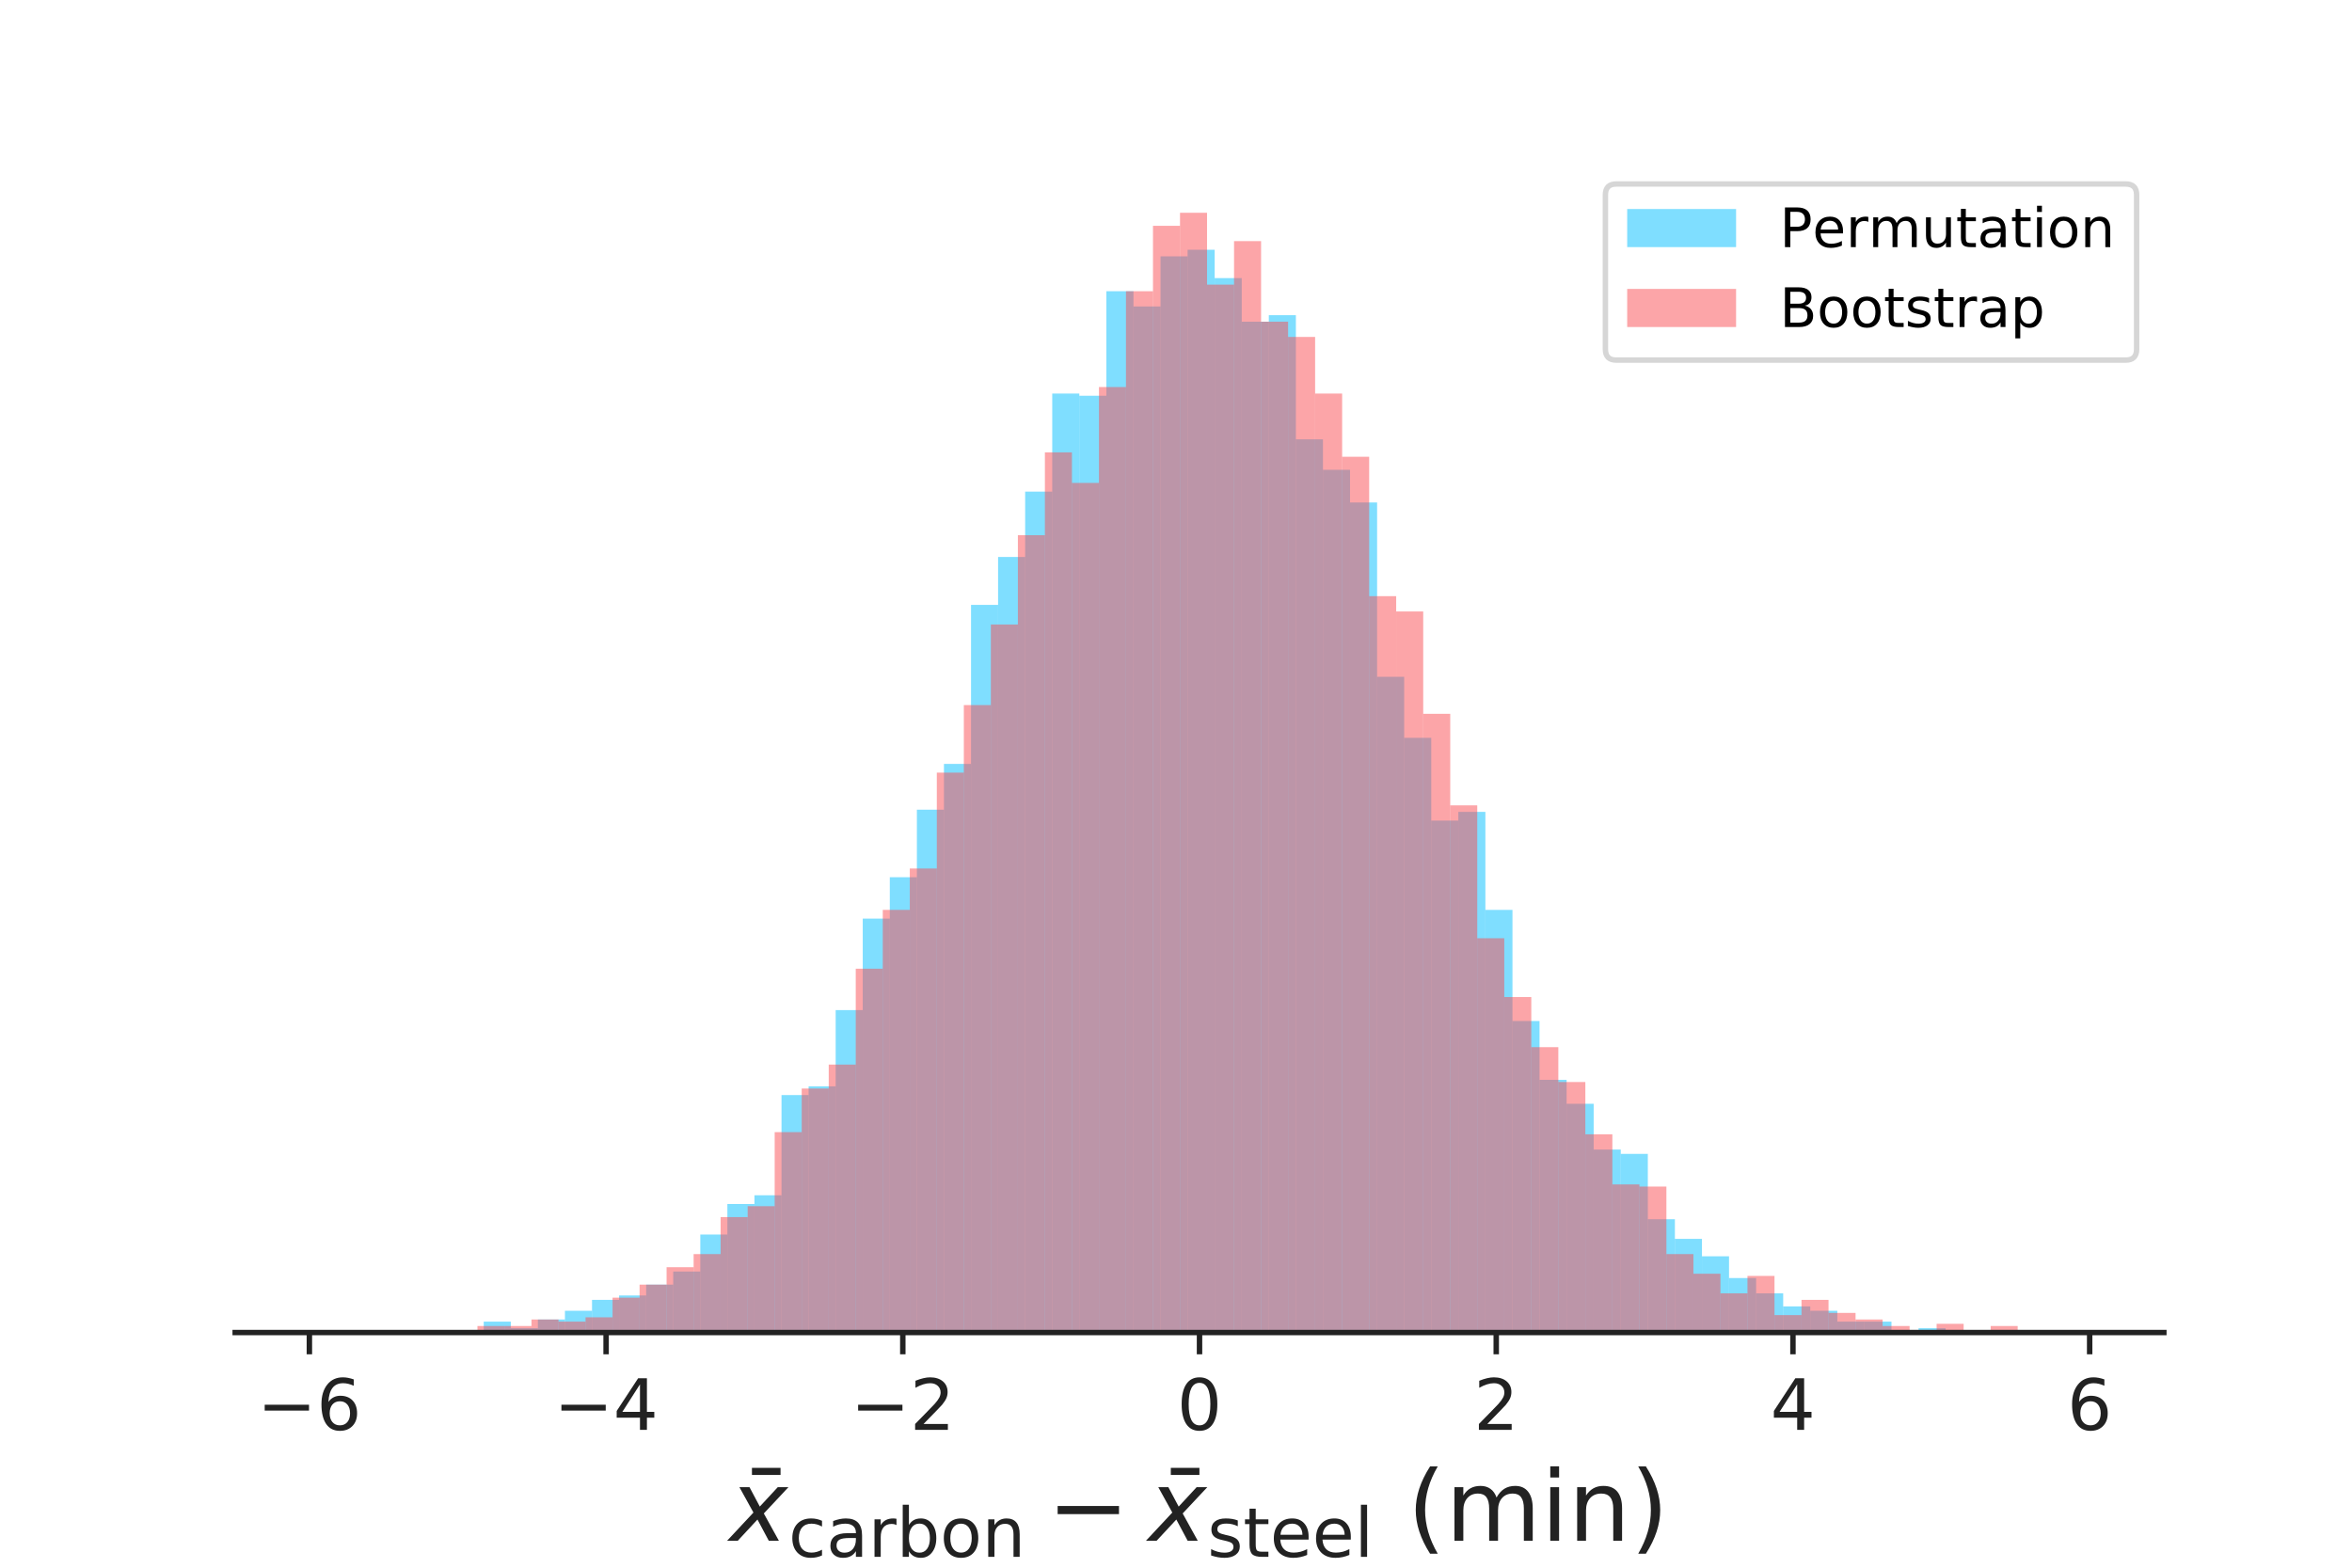 <?xml version="1.0" encoding="utf-8" standalone="no"?>
<!DOCTYPE svg PUBLIC "-//W3C//DTD SVG 1.1//EN"
  "http://www.w3.org/Graphics/SVG/1.1/DTD/svg11.dtd">
<!-- Created with matplotlib (http://matplotlib.org/) -->
<svg height="288pt" version="1.1" viewBox="0 0 432 288" width="432pt" xmlns="http://www.w3.org/2000/svg" xmlns:xlink="http://www.w3.org/1999/xlink">
 <defs>
  <style type="text/css">
*{stroke-linecap:butt;stroke-linejoin:round;}
  </style>
 </defs>
 <g id="figure_1">
  <g id="patch_1">
   <path d="M 0 288 
L 432 288 
L 432 0 
L 0 0 
z
" style="fill:none;"/>
  </g>
  <g id="axes_1">
   <g id="patch_2">
    <path d="M 43.2 244.8 
L 397.44 244.8 
L 397.44 28.8 
L 43.2 28.8 
z
" style="fill:none;"/>
   </g>
   <g id="patch_3">
    <path clip-path="url(#p400b061024)" d="M 88.848 244.8 
L 93.821 244.8 
L 93.821 242.799 
L 88.848 242.799 
z
" style="fill:#00bfff;opacity:0.5;"/>
   </g>
   <g id="patch_4">
    <path clip-path="url(#p400b061024)" d="M 93.821 244.8 
L 98.793 244.8 
L 98.793 244 
L 93.821 244 
z
" style="fill:#00bfff;opacity:0.5;"/>
   </g>
   <g id="patch_5">
    <path clip-path="url(#p400b061024)" d="M 98.793 244.8 
L 103.765 244.8 
L 103.765 242.399 
L 98.793 242.399 
z
" style="fill:#00bfff;opacity:0.5;"/>
   </g>
   <g id="patch_6">
    <path clip-path="url(#p400b061024)" d="M 103.765 244.8 
L 108.738 244.8 
L 108.738 240.798 
L 103.765 240.798 
z
" style="fill:#00bfff;opacity:0.5;"/>
   </g>
   <g id="patch_7">
    <path clip-path="url(#p400b061024)" d="M 108.738 244.8 
L 113.71 244.8 
L 113.71 238.797 
L 108.738 238.797 
z
" style="fill:#00bfff;opacity:0.5;"/>
   </g>
   <g id="patch_8">
    <path clip-path="url(#p400b061024)" d="M 113.71 244.8 
L 118.683 244.8 
L 118.683 237.996 
L 113.71 237.996 
z
" style="fill:#00bfff;opacity:0.5;"/>
   </g>
   <g id="patch_9">
    <path clip-path="url(#p400b061024)" d="M 118.683 244.8 
L 123.655 244.8 
L 123.655 235.995 
L 118.683 235.995 
z
" style="fill:#00bfff;opacity:0.5;"/>
   </g>
   <g id="patch_10">
    <path clip-path="url(#p400b061024)" d="M 123.655 244.8 
L 128.628 244.8 
L 128.628 233.594 
L 123.655 233.594 
z
" style="fill:#00bfff;opacity:0.5;"/>
   </g>
   <g id="patch_11">
    <path clip-path="url(#p400b061024)" d="M 128.628 244.8 
L 133.6 244.8 
L 133.6 226.79 
L 128.628 226.79 
z
" style="fill:#00bfff;opacity:0.5;"/>
   </g>
   <g id="patch_12">
    <path clip-path="url(#p400b061024)" d="M 133.6 244.8 
L 138.572 244.8 
L 138.572 221.187 
L 133.6 221.187 
z
" style="fill:#00bfff;opacity:0.5;"/>
   </g>
   <g id="patch_13">
    <path clip-path="url(#p400b061024)" d="M 138.572 244.8 
L 143.545 244.8 
L 143.545 219.586 
L 138.572 219.586 
z
" style="fill:#00bfff;opacity:0.5;"/>
   </g>
   <g id="patch_14">
    <path clip-path="url(#p400b061024)" d="M 143.545 244.8 
L 148.517 244.8 
L 148.517 201.176 
L 143.545 201.176 
z
" style="fill:#00bfff;opacity:0.5;"/>
   </g>
   <g id="patch_15">
    <path clip-path="url(#p400b061024)" d="M 148.517 244.8 
L 153.49 244.8 
L 153.49 199.575 
L 148.517 199.575 
z
" style="fill:#00bfff;opacity:0.5;"/>
   </g>
   <g id="patch_16">
    <path clip-path="url(#p400b061024)" d="M 153.49 244.8 
L 158.462 244.8 
L 158.462 185.567 
L 153.49 185.567 
z
" style="fill:#00bfff;opacity:0.5;"/>
   </g>
   <g id="patch_17">
    <path clip-path="url(#p400b061024)" d="M 158.462 244.8 
L 163.434 244.8 
L 163.434 168.758 
L 158.462 168.758 
z
" style="fill:#00bfff;opacity:0.5;"/>
   </g>
   <g id="patch_18">
    <path clip-path="url(#p400b061024)" d="M 163.434 244.8 
L 168.407 244.8 
L 168.407 161.154 
L 163.434 161.154 
z
" style="fill:#00bfff;opacity:0.5;"/>
   </g>
   <g id="patch_19">
    <path clip-path="url(#p400b061024)" d="M 168.407 244.8 
L 173.379 244.8 
L 173.379 148.747 
L 168.407 148.747 
z
" style="fill:#00bfff;opacity:0.5;"/>
   </g>
   <g id="patch_20">
    <path clip-path="url(#p400b061024)" d="M 173.379 244.8 
L 178.352 244.8 
L 178.352 140.342 
L 173.379 140.342 
z
" style="fill:#00bfff;opacity:0.5;"/>
   </g>
   <g id="patch_21">
    <path clip-path="url(#p400b061024)" d="M 178.352 244.8 
L 183.324 244.8 
L 183.324 111.126 
L 178.352 111.126 
z
" style="fill:#00bfff;opacity:0.5;"/>
   </g>
   <g id="patch_22">
    <path clip-path="url(#p400b061024)" d="M 183.324 244.8 
L 188.296 244.8 
L 188.296 102.321 
L 183.324 102.321 
z
" style="fill:#00bfff;opacity:0.5;"/>
   </g>
   <g id="patch_23">
    <path clip-path="url(#p400b061024)" d="M 188.296 244.8 
L 193.269 244.8 
L 193.269 90.314 
L 188.296 90.314 
z
" style="fill:#00bfff;opacity:0.5;"/>
   </g>
   <g id="patch_24">
    <path clip-path="url(#p400b061024)" d="M 193.269 244.8 
L 198.241 244.8 
L 198.241 72.304 
L 193.269 72.304 
z
" style="fill:#00bfff;opacity:0.5;"/>
   </g>
   <g id="patch_25">
    <path clip-path="url(#p400b061024)" d="M 198.241 244.8 
L 203.214 244.8 
L 203.214 72.704 
L 198.241 72.704 
z
" style="fill:#00bfff;opacity:0.5;"/>
   </g>
   <g id="patch_26">
    <path clip-path="url(#p400b061024)" d="M 203.214 244.8 
L 208.186 244.8 
L 208.186 53.494 
L 203.214 53.494 
z
" style="fill:#00bfff;opacity:0.5;"/>
   </g>
   <g id="patch_27">
    <path clip-path="url(#p400b061024)" d="M 208.186 244.8 
L 213.158 244.8 
L 213.158 56.295 
L 208.186 56.295 
z
" style="fill:#00bfff;opacity:0.5;"/>
   </g>
   <g id="patch_28">
    <path clip-path="url(#p400b061024)" d="M 213.158 244.8 
L 218.131 244.8 
L 218.131 47.09 
L 213.158 47.09 
z
" style="fill:#00bfff;opacity:0.5;"/>
   </g>
   <g id="patch_29">
    <path clip-path="url(#p400b061024)" d="M 218.131 244.8 
L 223.103 244.8 
L 223.103 45.889 
L 218.131 45.889 
z
" style="fill:#00bfff;opacity:0.5;"/>
   </g>
   <g id="patch_30">
    <path clip-path="url(#p400b061024)" d="M 223.103 244.8 
L 228.076 244.8 
L 228.076 51.092 
L 223.103 51.092 
z
" style="fill:#00bfff;opacity:0.5;"/>
   </g>
   <g id="patch_31">
    <path clip-path="url(#p400b061024)" d="M 228.076 244.8 
L 233.048 244.8 
L 233.048 59.097 
L 228.076 59.097 
z
" style="fill:#00bfff;opacity:0.5;"/>
   </g>
   <g id="patch_32">
    <path clip-path="url(#p400b061024)" d="M 233.048 244.8 
L 238.02 244.8 
L 238.02 57.896 
L 233.048 57.896 
z
" style="fill:#00bfff;opacity:0.5;"/>
   </g>
   <g id="patch_33">
    <path clip-path="url(#p400b061024)" d="M 238.02 244.8 
L 242.993 244.8 
L 242.993 80.709 
L 238.02 80.709 
z
" style="fill:#00bfff;opacity:0.5;"/>
   </g>
   <g id="patch_34">
    <path clip-path="url(#p400b061024)" d="M 242.993 244.8 
L 247.965 244.8 
L 247.965 86.312 
L 242.993 86.312 
z
" style="fill:#00bfff;opacity:0.5;"/>
   </g>
   <g id="patch_35">
    <path clip-path="url(#p400b061024)" d="M 247.965 244.8 
L 252.938 244.8 
L 252.938 92.315 
L 247.965 92.315 
z
" style="fill:#00bfff;opacity:0.5;"/>
   </g>
   <g id="patch_36">
    <path clip-path="url(#p400b061024)" d="M 252.938 244.8 
L 257.91 244.8 
L 257.91 124.333 
L 252.938 124.333 
z
" style="fill:#00bfff;opacity:0.5;"/>
   </g>
   <g id="patch_37">
    <path clip-path="url(#p400b061024)" d="M 257.91 244.8 
L 262.882 244.8 
L 262.882 135.539 
L 257.91 135.539 
z
" style="fill:#00bfff;opacity:0.5;"/>
   </g>
   <g id="patch_38">
    <path clip-path="url(#p400b061024)" d="M 262.882 244.8 
L 267.855 244.8 
L 267.855 150.748 
L 262.882 150.748 
z
" style="fill:#00bfff;opacity:0.5;"/>
   </g>
   <g id="patch_39">
    <path clip-path="url(#p400b061024)" d="M 267.855 244.8 
L 272.827 244.8 
L 272.827 149.147 
L 267.855 149.147 
z
" style="fill:#00bfff;opacity:0.5;"/>
   </g>
   <g id="patch_40">
    <path clip-path="url(#p400b061024)" d="M 272.827 244.8 
L 277.8 244.8 
L 277.8 167.157 
L 272.827 167.157 
z
" style="fill:#00bfff;opacity:0.5;"/>
   </g>
   <g id="patch_41">
    <path clip-path="url(#p400b061024)" d="M 277.8 244.8 
L 282.772 244.8 
L 282.772 187.568 
L 277.8 187.568 
z
" style="fill:#00bfff;opacity:0.5;"/>
   </g>
   <g id="patch_42">
    <path clip-path="url(#p400b061024)" d="M 282.772 244.8 
L 287.744 244.8 
L 287.744 198.374 
L 282.772 198.374 
z
" style="fill:#00bfff;opacity:0.5;"/>
   </g>
   <g id="patch_43">
    <path clip-path="url(#p400b061024)" d="M 287.744 244.8 
L 292.717 244.8 
L 292.717 202.777 
L 287.744 202.777 
z
" style="fill:#00bfff;opacity:0.5;"/>
   </g>
   <g id="patch_44">
    <path clip-path="url(#p400b061024)" d="M 292.717 244.8 
L 297.689 244.8 
L 297.689 211.181 
L 292.717 211.181 
z
" style="fill:#00bfff;opacity:0.5;"/>
   </g>
   <g id="patch_45">
    <path clip-path="url(#p400b061024)" d="M 297.689 244.8 
L 302.662 244.8 
L 302.662 211.982 
L 297.689 211.982 
z
" style="fill:#00bfff;opacity:0.5;"/>
   </g>
   <g id="patch_46">
    <path clip-path="url(#p400b061024)" d="M 302.662 244.8 
L 307.634 244.8 
L 307.634 223.988 
L 302.662 223.988 
z
" style="fill:#00bfff;opacity:0.5;"/>
   </g>
   <g id="patch_47">
    <path clip-path="url(#p400b061024)" d="M 307.634 244.8 
L 312.606 244.8 
L 312.606 227.59 
L 307.634 227.59 
z
" style="fill:#00bfff;opacity:0.5;"/>
   </g>
   <g id="patch_48">
    <path clip-path="url(#p400b061024)" d="M 312.606 244.8 
L 317.579 244.8 
L 317.579 230.792 
L 312.606 230.792 
z
" style="fill:#00bfff;opacity:0.5;"/>
   </g>
   <g id="patch_49">
    <path clip-path="url(#p400b061024)" d="M 317.579 244.8 
L 322.551 244.8 
L 322.551 234.794 
L 317.579 234.794 
z
" style="fill:#00bfff;opacity:0.5;"/>
   </g>
   <g id="patch_50">
    <path clip-path="url(#p400b061024)" d="M 322.551 244.8 
L 327.524 244.8 
L 327.524 237.596 
L 322.551 237.596 
z
" style="fill:#00bfff;opacity:0.5;"/>
   </g>
   <g id="patch_51">
    <path clip-path="url(#p400b061024)" d="M 327.524 244.8 
L 332.496 244.8 
L 332.496 239.997 
L 327.524 239.997 
z
" style="fill:#00bfff;opacity:0.5;"/>
   </g>
   <g id="patch_52">
    <path clip-path="url(#p400b061024)" d="M 332.496 244.8 
L 337.468 244.8 
L 337.468 240.798 
L 332.496 240.798 
z
" style="fill:#00bfff;opacity:0.5;"/>
   </g>
   <g id="patch_53">
    <path clip-path="url(#p400b061024)" d="M 337.468 244.8 
L 342.441 244.8 
L 342.441 242.799 
L 337.468 242.799 
z
" style="fill:#00bfff;opacity:0.5;"/>
   </g>
   <g id="patch_54">
    <path clip-path="url(#p400b061024)" d="M 342.441 244.8 
L 347.413 244.8 
L 347.413 242.799 
L 342.441 242.799 
z
" style="fill:#00bfff;opacity:0.5;"/>
   </g>
   <g id="patch_55">
    <path clip-path="url(#p400b061024)" d="M 347.413 244.8 
L 352.386 244.8 
L 352.386 244.8 
L 347.413 244.8 
z
" style="fill:#00bfff;opacity:0.5;"/>
   </g>
   <g id="patch_56">
    <path clip-path="url(#p400b061024)" d="M 352.386 244.8 
L 357.358 244.8 
L 357.358 244 
L 352.386 244 
z
" style="fill:#00bfff;opacity:0.5;"/>
   </g>
   <g id="patch_57">
    <path clip-path="url(#p400b061024)" d="M 57.915 244.8 
L 62.878 244.8 
L 62.878 244.4 
L 57.915 244.4 
z
" style="fill:#fb4c52;opacity:0.5;"/>
   </g>
   <g id="patch_58">
    <path clip-path="url(#p400b061024)" d="M 62.878 244.8 
L 67.841 244.8 
L 67.841 244.4 
L 62.878 244.4 
z
" style="fill:#fb4c52;opacity:0.5;"/>
   </g>
   <g id="patch_59">
    <path clip-path="url(#p400b061024)" d="M 67.841 244.8 
L 72.804 244.8 
L 72.804 244.8 
L 67.841 244.8 
z
" style="fill:#fb4c52;opacity:0.5;"/>
   </g>
   <g id="patch_60">
    <path clip-path="url(#p400b061024)" d="M 72.804 244.8 
L 77.767 244.8 
L 77.767 244.8 
L 72.804 244.8 
z
" style="fill:#fb4c52;opacity:0.5;"/>
   </g>
   <g id="patch_61">
    <path clip-path="url(#p400b061024)" d="M 77.767 244.8 
L 82.731 244.8 
L 82.731 244.4 
L 77.767 244.4 
z
" style="fill:#fb4c52;opacity:0.5;"/>
   </g>
   <g id="patch_62">
    <path clip-path="url(#p400b061024)" d="M 82.731 244.8 
L 87.694 244.8 
L 87.694 244.8 
L 82.731 244.8 
z
" style="fill:#fb4c52;opacity:0.5;"/>
   </g>
   <g id="patch_63">
    <path clip-path="url(#p400b061024)" d="M 87.694 244.8 
L 92.657 244.8 
L 92.657 243.599 
L 87.694 243.599 
z
" style="fill:#fb4c52;opacity:0.5;"/>
   </g>
   <g id="patch_64">
    <path clip-path="url(#p400b061024)" d="M 92.657 244.8 
L 97.62 244.8 
L 97.62 243.599 
L 92.657 243.599 
z
" style="fill:#fb4c52;opacity:0.5;"/>
   </g>
   <g id="patch_65">
    <path clip-path="url(#p400b061024)" d="M 97.62 244.8 
L 102.583 244.8 
L 102.583 242.399 
L 97.62 242.399 
z
" style="fill:#fb4c52;opacity:0.5;"/>
   </g>
   <g id="patch_66">
    <path clip-path="url(#p400b061024)" d="M 102.583 244.8 
L 107.547 244.8 
L 107.547 242.799 
L 102.583 242.799 
z
" style="fill:#fb4c52;opacity:0.5;"/>
   </g>
   <g id="patch_67">
    <path clip-path="url(#p400b061024)" d="M 107.547 244.8 
L 112.51 244.8 
L 112.51 241.998 
L 107.547 241.998 
z
" style="fill:#fb4c52;opacity:0.5;"/>
   </g>
   <g id="patch_68">
    <path clip-path="url(#p400b061024)" d="M 112.51 244.8 
L 117.473 244.8 
L 117.473 238.396 
L 112.51 238.396 
z
" style="fill:#fb4c52;opacity:0.5;"/>
   </g>
   <g id="patch_69">
    <path clip-path="url(#p400b061024)" d="M 117.473 244.8 
L 122.436 244.8 
L 122.436 235.995 
L 117.473 235.995 
z
" style="fill:#fb4c52;opacity:0.5;"/>
   </g>
   <g id="patch_70">
    <path clip-path="url(#p400b061024)" d="M 122.436 244.8 
L 127.399 244.8 
L 127.399 232.793 
L 122.436 232.793 
z
" style="fill:#fb4c52;opacity:0.5;"/>
   </g>
   <g id="patch_71">
    <path clip-path="url(#p400b061024)" d="M 127.399 244.8 
L 132.363 244.8 
L 132.363 230.392 
L 127.399 230.392 
z
" style="fill:#fb4c52;opacity:0.5;"/>
   </g>
   <g id="patch_72">
    <path clip-path="url(#p400b061024)" d="M 132.363 244.8 
L 137.326 244.8 
L 137.326 223.588 
L 132.363 223.588 
z
" style="fill:#fb4c52;opacity:0.5;"/>
   </g>
   <g id="patch_73">
    <path clip-path="url(#p400b061024)" d="M 137.326 244.8 
L 142.289 244.8 
L 142.289 221.587 
L 137.326 221.587 
z
" style="fill:#fb4c52;opacity:0.5;"/>
   </g>
   <g id="patch_74">
    <path clip-path="url(#p400b061024)" d="M 142.289 244.8 
L 147.252 244.8 
L 147.252 207.98 
L 142.289 207.98 
z
" style="fill:#fb4c52;opacity:0.5;"/>
   </g>
   <g id="patch_75">
    <path clip-path="url(#p400b061024)" d="M 147.252 244.8 
L 152.215 244.8 
L 152.215 199.975 
L 147.252 199.975 
z
" style="fill:#fb4c52;opacity:0.5;"/>
   </g>
   <g id="patch_76">
    <path clip-path="url(#p400b061024)" d="M 152.215 244.8 
L 157.179 244.8 
L 157.179 195.573 
L 152.215 195.573 
z
" style="fill:#fb4c52;opacity:0.5;"/>
   </g>
   <g id="patch_77">
    <path clip-path="url(#p400b061024)" d="M 157.179 244.8 
L 162.142 244.8 
L 162.142 177.963 
L 157.179 177.963 
z
" style="fill:#fb4c52;opacity:0.5;"/>
   </g>
   <g id="patch_78">
    <path clip-path="url(#p400b061024)" d="M 162.142 244.8 
L 167.105 244.8 
L 167.105 167.157 
L 162.142 167.157 
z
" style="fill:#fb4c52;opacity:0.5;"/>
   </g>
   <g id="patch_79">
    <path clip-path="url(#p400b061024)" d="M 167.105 244.8 
L 172.068 244.8 
L 172.068 159.553 
L 167.105 159.553 
z
" style="fill:#fb4c52;opacity:0.5;"/>
   </g>
   <g id="patch_80">
    <path clip-path="url(#p400b061024)" d="M 172.068 244.8 
L 177.031 244.8 
L 177.031 141.943 
L 172.068 141.943 
z
" style="fill:#fb4c52;opacity:0.5;"/>
   </g>
   <g id="patch_81">
    <path clip-path="url(#p400b061024)" d="M 177.031 244.8 
L 181.995 244.8 
L 181.995 129.536 
L 177.031 129.536 
z
" style="fill:#fb4c52;opacity:0.5;"/>
   </g>
   <g id="patch_82">
    <path clip-path="url(#p400b061024)" d="M 181.995 244.8 
L 186.958 244.8 
L 186.958 114.728 
L 181.995 114.728 
z
" style="fill:#fb4c52;opacity:0.5;"/>
   </g>
   <g id="patch_83">
    <path clip-path="url(#p400b061024)" d="M 186.958 244.8 
L 191.921 244.8 
L 191.921 98.319 
L 186.958 98.319 
z
" style="fill:#fb4c52;opacity:0.5;"/>
   </g>
   <g id="patch_84">
    <path clip-path="url(#p400b061024)" d="M 191.921 244.8 
L 196.884 244.8 
L 196.884 83.11 
L 191.921 83.11 
z
" style="fill:#fb4c52;opacity:0.5;"/>
   </g>
   <g id="patch_85">
    <path clip-path="url(#p400b061024)" d="M 196.884 244.8 
L 201.847 244.8 
L 201.847 88.713 
L 196.884 88.713 
z
" style="fill:#fb4c52;opacity:0.5;"/>
   </g>
   <g id="patch_86">
    <path clip-path="url(#p400b061024)" d="M 201.847 244.8 
L 206.811 244.8 
L 206.811 71.104 
L 201.847 71.104 
z
" style="fill:#fb4c52;opacity:0.5;"/>
   </g>
   <g id="patch_87">
    <path clip-path="url(#p400b061024)" d="M 206.811 244.8 
L 211.774 244.8 
L 211.774 53.494 
L 206.811 53.494 
z
" style="fill:#fb4c52;opacity:0.5;"/>
   </g>
   <g id="patch_88">
    <path clip-path="url(#p400b061024)" d="M 211.774 244.8 
L 216.737 244.8 
L 216.737 41.487 
L 211.774 41.487 
z
" style="fill:#fb4c52;opacity:0.5;"/>
   </g>
   <g id="patch_89">
    <path clip-path="url(#p400b061024)" d="M 216.737 244.8 
L 221.7 244.8 
L 221.7 39.086 
L 216.737 39.086 
z
" style="fill:#fb4c52;opacity:0.5;"/>
   </g>
   <g id="patch_90">
    <path clip-path="url(#p400b061024)" d="M 221.7 244.8 
L 226.663 244.8 
L 226.663 52.293 
L 221.7 52.293 
z
" style="fill:#fb4c52;opacity:0.5;"/>
   </g>
   <g id="patch_91">
    <path clip-path="url(#p400b061024)" d="M 226.663 244.8 
L 231.626 244.8 
L 231.626 44.289 
L 226.663 44.289 
z
" style="fill:#fb4c52;opacity:0.5;"/>
   </g>
   <g id="patch_92">
    <path clip-path="url(#p400b061024)" d="M 231.626 244.8 
L 236.59 244.8 
L 236.59 59.097 
L 231.626 59.097 
z
" style="fill:#fb4c52;opacity:0.5;"/>
   </g>
   <g id="patch_93">
    <path clip-path="url(#p400b061024)" d="M 236.59 244.8 
L 241.553 244.8 
L 241.553 61.898 
L 236.59 61.898 
z
" style="fill:#fb4c52;opacity:0.5;"/>
   </g>
   <g id="patch_94">
    <path clip-path="url(#p400b061024)" d="M 241.553 244.8 
L 246.516 244.8 
L 246.516 72.304 
L 241.553 72.304 
z
" style="fill:#fb4c52;opacity:0.5;"/>
   </g>
   <g id="patch_95">
    <path clip-path="url(#p400b061024)" d="M 246.516 244.8 
L 251.479 244.8 
L 251.479 83.911 
L 246.516 83.911 
z
" style="fill:#fb4c52;opacity:0.5;"/>
   </g>
   <g id="patch_96">
    <path clip-path="url(#p400b061024)" d="M 251.479 244.8 
L 256.442 244.8 
L 256.442 109.525 
L 251.479 109.525 
z
" style="fill:#fb4c52;opacity:0.5;"/>
   </g>
   <g id="patch_97">
    <path clip-path="url(#p400b061024)" d="M 256.442 244.8 
L 261.406 244.8 
L 261.406 112.326 
L 256.442 112.326 
z
" style="fill:#fb4c52;opacity:0.5;"/>
   </g>
   <g id="patch_98">
    <path clip-path="url(#p400b061024)" d="M 261.406 244.8 
L 266.369 244.8 
L 266.369 131.137 
L 261.406 131.137 
z
" style="fill:#fb4c52;opacity:0.5;"/>
   </g>
   <g id="patch_99">
    <path clip-path="url(#p400b061024)" d="M 266.369 244.8 
L 271.332 244.8 
L 271.332 147.946 
L 266.369 147.946 
z
" style="fill:#fb4c52;opacity:0.5;"/>
   </g>
   <g id="patch_100">
    <path clip-path="url(#p400b061024)" d="M 271.332 244.8 
L 276.295 244.8 
L 276.295 172.36 
L 271.332 172.36 
z
" style="fill:#fb4c52;opacity:0.5;"/>
   </g>
   <g id="patch_101">
    <path clip-path="url(#p400b061024)" d="M 276.295 244.8 
L 281.258 244.8 
L 281.258 183.166 
L 276.295 183.166 
z
" style="fill:#fb4c52;opacity:0.5;"/>
   </g>
   <g id="patch_102">
    <path clip-path="url(#p400b061024)" d="M 281.258 244.8 
L 286.222 244.8 
L 286.222 192.371 
L 281.258 192.371 
z
" style="fill:#fb4c52;opacity:0.5;"/>
   </g>
   <g id="patch_103">
    <path clip-path="url(#p400b061024)" d="M 286.222 244.8 
L 291.185 244.8 
L 291.185 198.774 
L 286.222 198.774 
z
" style="fill:#fb4c52;opacity:0.5;"/>
   </g>
   <g id="patch_104">
    <path clip-path="url(#p400b061024)" d="M 291.185 244.8 
L 296.148 244.8 
L 296.148 208.38 
L 291.185 208.38 
z
" style="fill:#fb4c52;opacity:0.5;"/>
   </g>
   <g id="patch_105">
    <path clip-path="url(#p400b061024)" d="M 296.148 244.8 
L 301.111 244.8 
L 301.111 217.585 
L 296.148 217.585 
z
" style="fill:#fb4c52;opacity:0.5;"/>
   </g>
   <g id="patch_106">
    <path clip-path="url(#p400b061024)" d="M 301.111 244.8 
L 306.074 244.8 
L 306.074 217.985 
L 301.111 217.985 
z
" style="fill:#fb4c52;opacity:0.5;"/>
   </g>
   <g id="patch_107">
    <path clip-path="url(#p400b061024)" d="M 306.074 244.8 
L 311.038 244.8 
L 311.038 230.392 
L 306.074 230.392 
z
" style="fill:#fb4c52;opacity:0.5;"/>
   </g>
   <g id="patch_108">
    <path clip-path="url(#p400b061024)" d="M 311.038 244.8 
L 316.001 244.8 
L 316.001 233.994 
L 311.038 233.994 
z
" style="fill:#fb4c52;opacity:0.5;"/>
   </g>
   <g id="patch_109">
    <path clip-path="url(#p400b061024)" d="M 316.001 244.8 
L 320.964 244.8 
L 320.964 237.596 
L 316.001 237.596 
z
" style="fill:#fb4c52;opacity:0.5;"/>
   </g>
   <g id="patch_110">
    <path clip-path="url(#p400b061024)" d="M 320.964 244.8 
L 325.927 244.8 
L 325.927 234.394 
L 320.964 234.394 
z
" style="fill:#fb4c52;opacity:0.5;"/>
   </g>
   <g id="patch_111">
    <path clip-path="url(#p400b061024)" d="M 325.927 244.8 
L 330.89 244.8 
L 330.89 241.598 
L 325.927 241.598 
z
" style="fill:#fb4c52;opacity:0.5;"/>
   </g>
   <g id="patch_112">
    <path clip-path="url(#p400b061024)" d="M 330.89 244.8 
L 335.854 244.8 
L 335.854 238.797 
L 330.89 238.797 
z
" style="fill:#fb4c52;opacity:0.5;"/>
   </g>
   <g id="patch_113">
    <path clip-path="url(#p400b061024)" d="M 335.854 244.8 
L 340.817 244.8 
L 340.817 241.198 
L 335.854 241.198 
z
" style="fill:#fb4c52;opacity:0.5;"/>
   </g>
   <g id="patch_114">
    <path clip-path="url(#p400b061024)" d="M 340.817 244.8 
L 345.78 244.8 
L 345.78 242.399 
L 340.817 242.399 
z
" style="fill:#fb4c52;opacity:0.5;"/>
   </g>
   <g id="patch_115">
    <path clip-path="url(#p400b061024)" d="M 345.78 244.8 
L 350.743 244.8 
L 350.743 243.599 
L 345.78 243.599 
z
" style="fill:#fb4c52;opacity:0.5;"/>
   </g>
   <g id="patch_116">
    <path clip-path="url(#p400b061024)" d="M 350.743 244.8 
L 355.706 244.8 
L 355.706 244.8 
L 350.743 244.8 
z
" style="fill:#fb4c52;opacity:0.5;"/>
   </g>
   <g id="patch_117">
    <path clip-path="url(#p400b061024)" d="M 355.706 244.8 
L 360.67 244.8 
L 360.67 243.199 
L 355.706 243.199 
z
" style="fill:#fb4c52;opacity:0.5;"/>
   </g>
   <g id="patch_118">
    <path clip-path="url(#p400b061024)" d="M 360.67 244.8 
L 365.633 244.8 
L 365.633 244.8 
L 360.67 244.8 
z
" style="fill:#fb4c52;opacity:0.5;"/>
   </g>
   <g id="patch_119">
    <path clip-path="url(#p400b061024)" d="M 365.633 244.8 
L 370.596 244.8 
L 370.596 243.599 
L 365.633 243.599 
z
" style="fill:#fb4c52;opacity:0.5;"/>
   </g>
   <g id="matplotlib.axis_1">
    <g id="xtick_1">
     <g id="line2d_1">
      <defs>
       <path d="M 0 0 
L 0 4 
" id="m4c5e7789b4" style="stroke:#222222;"/>
      </defs>
      <g>
       <use style="fill:#222222;stroke:#222222;" x="56.825" xlink:href="#m4c5e7789b4" y="244.8"/>
      </g>
     </g>
     <g id="text_1">
      <!-- −6 -->
      <defs>
       <path d="M 10.594 35.5 
L 73.188 35.5 
L 73.188 27.203 
L 10.594 27.203 
z
" id="DejaVuSans-2212"/>
       <path d="M 33.016 40.375 
Q 26.375 40.375 22.484 35.828 
Q 18.609 31.297 18.609 23.391 
Q 18.609 15.531 22.484 10.953 
Q 26.375 6.391 33.016 6.391 
Q 39.656 6.391 43.531 10.953 
Q 47.406 15.531 47.406 23.391 
Q 47.406 31.297 43.531 35.828 
Q 39.656 40.375 33.016 40.375 
z
M 52.594 71.297 
L 52.594 62.312 
Q 48.875 64.062 45.094 64.984 
Q 41.312 65.922 37.594 65.922 
Q 27.828 65.922 22.672 59.328 
Q 17.531 52.734 16.797 39.406 
Q 19.672 43.656 24.016 45.922 
Q 28.375 48.188 33.594 48.188 
Q 44.578 48.188 50.953 41.516 
Q 57.328 34.859 57.328 23.391 
Q 57.328 12.156 50.688 5.359 
Q 44.047 -1.422 33.016 -1.422 
Q 20.359 -1.422 13.672 8.266 
Q 6.984 17.969 6.984 36.375 
Q 6.984 53.656 15.188 63.938 
Q 23.391 74.219 37.203 74.219 
Q 40.922 74.219 44.703 73.484 
Q 48.484 72.75 52.594 71.297 
z
" id="DejaVuSans-36"/>
      </defs>
      <g style="fill:#222222;" transform="translate(47.242 262.678)scale(0.13 -0.13)">
       <use xlink:href="#DejaVuSans-2212"/>
       <use x="83.789" xlink:href="#DejaVuSans-36"/>
      </g>
     </g>
    </g>
    <g id="xtick_2">
     <g id="line2d_2">
      <g>
       <use style="fill:#222222;stroke:#222222;" x="111.323" xlink:href="#m4c5e7789b4" y="244.8"/>
      </g>
     </g>
     <g id="text_2">
      <!-- −4 -->
      <defs>
       <path d="M 37.797 64.312 
L 12.891 25.391 
L 37.797 25.391 
z
M 35.203 72.906 
L 47.609 72.906 
L 47.609 25.391 
L 58.016 25.391 
L 58.016 17.188 
L 47.609 17.188 
L 47.609 0 
L 37.797 0 
L 37.797 17.188 
L 4.891 17.188 
L 4.891 26.703 
z
" id="DejaVuSans-34"/>
      </defs>
      <g style="fill:#222222;" transform="translate(101.741 262.678)scale(0.13 -0.13)">
       <use xlink:href="#DejaVuSans-2212"/>
       <use x="83.789" xlink:href="#DejaVuSans-34"/>
      </g>
     </g>
    </g>
    <g id="xtick_3">
     <g id="line2d_3">
      <g>
       <use style="fill:#222222;stroke:#222222;" x="165.822" xlink:href="#m4c5e7789b4" y="244.8"/>
      </g>
     </g>
     <g id="text_3">
      <!-- −2 -->
      <defs>
       <path d="M 19.188 8.297 
L 53.609 8.297 
L 53.609 0 
L 7.328 0 
L 7.328 8.297 
Q 12.938 14.109 22.625 23.891 
Q 32.328 33.688 34.812 36.531 
Q 39.547 41.844 41.422 45.531 
Q 43.312 49.219 43.312 52.781 
Q 43.312 58.594 39.234 62.25 
Q 35.156 65.922 28.609 65.922 
Q 23.969 65.922 18.812 64.312 
Q 13.672 62.703 7.812 59.422 
L 7.812 69.391 
Q 13.766 71.781 18.938 73 
Q 24.125 74.219 28.422 74.219 
Q 39.75 74.219 46.484 68.547 
Q 53.219 62.891 53.219 53.422 
Q 53.219 48.922 51.531 44.891 
Q 49.859 40.875 45.406 35.406 
Q 44.188 33.984 37.641 27.219 
Q 31.109 20.453 19.188 8.297 
z
" id="DejaVuSans-32"/>
      </defs>
      <g style="fill:#222222;" transform="translate(156.239 262.678)scale(0.13 -0.13)">
       <use xlink:href="#DejaVuSans-2212"/>
       <use x="83.789" xlink:href="#DejaVuSans-32"/>
      </g>
     </g>
    </g>
    <g id="xtick_4">
     <g id="line2d_4">
      <g>
       <use style="fill:#222222;stroke:#222222;" x="220.32" xlink:href="#m4c5e7789b4" y="244.8"/>
      </g>
     </g>
     <g id="text_4">
      <!-- 0 -->
      <defs>
       <path d="M 31.781 66.406 
Q 24.172 66.406 20.328 58.906 
Q 16.5 51.422 16.5 36.375 
Q 16.5 21.391 20.328 13.891 
Q 24.172 6.391 31.781 6.391 
Q 39.453 6.391 43.281 13.891 
Q 47.125 21.391 47.125 36.375 
Q 47.125 51.422 43.281 58.906 
Q 39.453 66.406 31.781 66.406 
z
M 31.781 74.219 
Q 44.047 74.219 50.516 64.516 
Q 56.984 54.828 56.984 36.375 
Q 56.984 17.969 50.516 8.266 
Q 44.047 -1.422 31.781 -1.422 
Q 19.531 -1.422 13.062 8.266 
Q 6.594 17.969 6.594 36.375 
Q 6.594 54.828 13.062 64.516 
Q 19.531 74.219 31.781 74.219 
z
" id="DejaVuSans-30"/>
      </defs>
      <g style="fill:#222222;" transform="translate(216.184 262.678)scale(0.13 -0.13)">
       <use xlink:href="#DejaVuSans-30"/>
      </g>
     </g>
    </g>
    <g id="xtick_5">
     <g id="line2d_5">
      <g>
       <use style="fill:#222222;stroke:#222222;" x="274.818" xlink:href="#m4c5e7789b4" y="244.8"/>
      </g>
     </g>
     <g id="text_5">
      <!-- 2 -->
      <g style="fill:#222222;" transform="translate(270.683 262.678)scale(0.13 -0.13)">
       <use xlink:href="#DejaVuSans-32"/>
      </g>
     </g>
    </g>
    <g id="xtick_6">
     <g id="line2d_6">
      <g>
       <use style="fill:#222222;stroke:#222222;" x="329.317" xlink:href="#m4c5e7789b4" y="244.8"/>
      </g>
     </g>
     <g id="text_6">
      <!-- 4 -->
      <g style="fill:#222222;" transform="translate(325.181 262.678)scale(0.13 -0.13)">
       <use xlink:href="#DejaVuSans-34"/>
      </g>
     </g>
    </g>
    <g id="xtick_7">
     <g id="line2d_7">
      <g>
       <use style="fill:#222222;stroke:#222222;" x="383.815" xlink:href="#m4c5e7789b4" y="244.8"/>
      </g>
     </g>
     <g id="text_7">
      <!-- 6 -->
      <g style="fill:#222222;" transform="translate(379.68 262.678)scale(0.13 -0.13)">
       <use xlink:href="#DejaVuSans-36"/>
      </g>
     </g>
    </g>
    <g id="text_8">
     <!-- $\bar{x}_{\mathrm{carbon}}-\bar{x}_{\mathrm{steel}}$ (min) -->
     <defs>
      <path d="M -39.344 74.516 
L -10.156 74.516 
L -10.156 67.281 
L -39.344 67.281 
z
" id="DejaVuSans-304"/>
      <path d="M 60.016 54.688 
L 34.906 27.875 
L 50.297 0 
L 39.984 0 
L 28.422 21.688 
L 8.297 0 
L -2.594 0 
L 24.312 28.812 
L 10.016 54.688 
L 20.312 54.688 
L 30.812 34.906 
L 49.125 54.688 
z
" id="DejaVuSans-Oblique-78"/>
      <path d="M 48.781 52.594 
L 48.781 44.188 
Q 44.969 46.297 41.141 47.344 
Q 37.312 48.391 33.406 48.391 
Q 24.656 48.391 19.812 42.844 
Q 14.984 37.312 14.984 27.297 
Q 14.984 17.281 19.812 11.734 
Q 24.656 6.203 33.406 6.203 
Q 37.312 6.203 41.141 7.25 
Q 44.969 8.297 48.781 10.406 
L 48.781 2.094 
Q 45.016 0.344 40.984 -0.531 
Q 36.969 -1.422 32.422 -1.422 
Q 20.062 -1.422 12.781 6.344 
Q 5.516 14.109 5.516 27.297 
Q 5.516 40.672 12.859 48.328 
Q 20.219 56 33.016 56 
Q 37.156 56 41.109 55.141 
Q 45.062 54.297 48.781 52.594 
z
" id="DejaVuSans-63"/>
      <path d="M 34.281 27.484 
Q 23.391 27.484 19.188 25 
Q 14.984 22.516 14.984 16.5 
Q 14.984 11.719 18.141 8.906 
Q 21.297 6.109 26.703 6.109 
Q 34.188 6.109 38.703 11.406 
Q 43.219 16.703 43.219 25.484 
L 43.219 27.484 
z
M 52.203 31.203 
L 52.203 0 
L 43.219 0 
L 43.219 8.297 
Q 40.141 3.328 35.547 0.953 
Q 30.953 -1.422 24.312 -1.422 
Q 15.922 -1.422 10.953 3.297 
Q 6 8.016 6 15.922 
Q 6 25.141 12.172 29.828 
Q 18.359 34.516 30.609 34.516 
L 43.219 34.516 
L 43.219 35.406 
Q 43.219 41.609 39.141 45 
Q 35.062 48.391 27.688 48.391 
Q 23 48.391 18.547 47.266 
Q 14.109 46.141 10.016 43.891 
L 10.016 52.203 
Q 14.938 54.109 19.578 55.047 
Q 24.219 56 28.609 56 
Q 40.484 56 46.344 49.844 
Q 52.203 43.703 52.203 31.203 
z
" id="DejaVuSans-61"/>
      <path d="M 41.109 46.297 
Q 39.594 47.172 37.812 47.578 
Q 36.031 48 33.891 48 
Q 26.266 48 22.188 43.047 
Q 18.109 38.094 18.109 28.812 
L 18.109 0 
L 9.078 0 
L 9.078 54.688 
L 18.109 54.688 
L 18.109 46.188 
Q 20.953 51.172 25.484 53.578 
Q 30.031 56 36.531 56 
Q 37.453 56 38.578 55.875 
Q 39.703 55.766 41.062 55.516 
z
" id="DejaVuSans-72"/>
      <path d="M 48.688 27.297 
Q 48.688 37.203 44.609 42.844 
Q 40.531 48.484 33.406 48.484 
Q 26.266 48.484 22.188 42.844 
Q 18.109 37.203 18.109 27.297 
Q 18.109 17.391 22.188 11.75 
Q 26.266 6.109 33.406 6.109 
Q 40.531 6.109 44.609 11.75 
Q 48.688 17.391 48.688 27.297 
z
M 18.109 46.391 
Q 20.953 51.266 25.266 53.625 
Q 29.594 56 35.594 56 
Q 45.562 56 51.781 48.094 
Q 58.016 40.188 58.016 27.297 
Q 58.016 14.406 51.781 6.484 
Q 45.562 -1.422 35.594 -1.422 
Q 29.594 -1.422 25.266 0.953 
Q 20.953 3.328 18.109 8.203 
L 18.109 0 
L 9.078 0 
L 9.078 75.984 
L 18.109 75.984 
z
" id="DejaVuSans-62"/>
      <path d="M 30.609 48.391 
Q 23.391 48.391 19.188 42.75 
Q 14.984 37.109 14.984 27.297 
Q 14.984 17.484 19.156 11.844 
Q 23.344 6.203 30.609 6.203 
Q 37.797 6.203 41.984 11.859 
Q 46.188 17.531 46.188 27.297 
Q 46.188 37.016 41.984 42.703 
Q 37.797 48.391 30.609 48.391 
z
M 30.609 56 
Q 42.328 56 49.016 48.375 
Q 55.719 40.766 55.719 27.297 
Q 55.719 13.875 49.016 6.219 
Q 42.328 -1.422 30.609 -1.422 
Q 18.844 -1.422 12.172 6.219 
Q 5.516 13.875 5.516 27.297 
Q 5.516 40.766 12.172 48.375 
Q 18.844 56 30.609 56 
z
" id="DejaVuSans-6f"/>
      <path d="M 54.891 33.016 
L 54.891 0 
L 45.906 0 
L 45.906 32.719 
Q 45.906 40.484 42.875 44.328 
Q 39.844 48.188 33.797 48.188 
Q 26.516 48.188 22.312 43.547 
Q 18.109 38.922 18.109 30.906 
L 18.109 0 
L 9.078 0 
L 9.078 54.688 
L 18.109 54.688 
L 18.109 46.188 
Q 21.344 51.125 25.703 53.562 
Q 30.078 56 35.797 56 
Q 45.219 56 50.047 50.172 
Q 54.891 44.344 54.891 33.016 
z
" id="DejaVuSans-6e"/>
      <path d="M 44.281 53.078 
L 44.281 44.578 
Q 40.484 46.531 36.375 47.5 
Q 32.281 48.484 27.875 48.484 
Q 21.188 48.484 17.844 46.438 
Q 14.5 44.391 14.5 40.281 
Q 14.5 37.156 16.891 35.375 
Q 19.281 33.594 26.516 31.984 
L 29.594 31.297 
Q 39.156 29.25 43.188 25.516 
Q 47.219 21.781 47.219 15.094 
Q 47.219 7.469 41.188 3.016 
Q 35.156 -1.422 24.609 -1.422 
Q 20.219 -1.422 15.453 -0.562 
Q 10.688 0.297 5.422 2 
L 5.422 11.281 
Q 10.406 8.688 15.234 7.391 
Q 20.062 6.109 24.812 6.109 
Q 31.156 6.109 34.562 8.281 
Q 37.984 10.453 37.984 14.406 
Q 37.984 18.062 35.516 20.016 
Q 33.062 21.969 24.703 23.781 
L 21.578 24.516 
Q 13.234 26.266 9.516 29.906 
Q 5.812 33.547 5.812 39.891 
Q 5.812 47.609 11.281 51.797 
Q 16.75 56 26.812 56 
Q 31.781 56 36.172 55.266 
Q 40.578 54.547 44.281 53.078 
z
" id="DejaVuSans-73"/>
      <path d="M 18.312 70.219 
L 18.312 54.688 
L 36.812 54.688 
L 36.812 47.703 
L 18.312 47.703 
L 18.312 18.016 
Q 18.312 11.328 20.141 9.422 
Q 21.969 7.516 27.594 7.516 
L 36.812 7.516 
L 36.812 0 
L 27.594 0 
Q 17.188 0 13.234 3.875 
Q 9.281 7.766 9.281 18.016 
L 9.281 47.703 
L 2.688 47.703 
L 2.688 54.688 
L 9.281 54.688 
L 9.281 70.219 
z
" id="DejaVuSans-74"/>
      <path d="M 56.203 29.594 
L 56.203 25.203 
L 14.891 25.203 
Q 15.484 15.922 20.484 11.062 
Q 25.484 6.203 34.422 6.203 
Q 39.594 6.203 44.453 7.469 
Q 49.312 8.734 54.109 11.281 
L 54.109 2.781 
Q 49.266 0.734 44.188 -0.344 
Q 39.109 -1.422 33.891 -1.422 
Q 20.797 -1.422 13.156 6.188 
Q 5.516 13.812 5.516 26.812 
Q 5.516 40.234 12.766 48.109 
Q 20.016 56 32.328 56 
Q 43.359 56 49.781 48.891 
Q 56.203 41.797 56.203 29.594 
z
M 47.219 32.234 
Q 47.125 39.594 43.094 43.984 
Q 39.062 48.391 32.422 48.391 
Q 24.906 48.391 20.391 44.141 
Q 15.875 39.891 15.188 32.172 
z
" id="DejaVuSans-65"/>
      <path d="M 9.422 75.984 
L 18.406 75.984 
L 18.406 0 
L 9.422 0 
z
" id="DejaVuSans-6c"/>
      <path id="DejaVuSans-20"/>
      <path d="M 31 75.875 
Q 24.469 64.656 21.281 53.656 
Q 18.109 42.672 18.109 31.391 
Q 18.109 20.125 21.312 9.062 
Q 24.516 -2 31 -13.188 
L 23.188 -13.188 
Q 15.875 -1.703 12.234 9.375 
Q 8.594 20.453 8.594 31.391 
Q 8.594 42.281 12.203 53.312 
Q 15.828 64.359 23.188 75.875 
z
" id="DejaVuSans-28"/>
      <path d="M 52 44.188 
Q 55.375 50.25 60.062 53.125 
Q 64.75 56 71.094 56 
Q 79.641 56 84.281 50.016 
Q 88.922 44.047 88.922 33.016 
L 88.922 0 
L 79.891 0 
L 79.891 32.719 
Q 79.891 40.578 77.094 44.375 
Q 74.312 48.188 68.609 48.188 
Q 61.625 48.188 57.562 43.547 
Q 53.516 38.922 53.516 30.906 
L 53.516 0 
L 44.484 0 
L 44.484 32.719 
Q 44.484 40.625 41.703 44.406 
Q 38.922 48.188 33.109 48.188 
Q 26.219 48.188 22.156 43.531 
Q 18.109 38.875 18.109 30.906 
L 18.109 0 
L 9.078 0 
L 9.078 54.688 
L 18.109 54.688 
L 18.109 46.188 
Q 21.188 51.219 25.484 53.609 
Q 29.781 56 35.688 56 
Q 41.656 56 45.828 52.969 
Q 50 49.953 52 44.188 
z
" id="DejaVuSans-6d"/>
      <path d="M 9.422 54.688 
L 18.406 54.688 
L 18.406 0 
L 9.422 0 
z
M 9.422 75.984 
L 18.406 75.984 
L 18.406 64.594 
L 9.422 64.594 
z
" id="DejaVuSans-69"/>
      <path d="M 8.016 75.875 
L 15.828 75.875 
Q 23.141 64.359 26.781 53.312 
Q 30.422 42.281 30.422 31.391 
Q 30.422 20.453 26.781 9.375 
Q 23.141 -1.703 15.828 -13.188 
L 8.016 -13.188 
Q 14.5 -2 17.703 9.062 
Q 20.906 20.125 20.906 31.391 
Q 20.906 42.672 17.703 53.656 
Q 14.5 64.656 8.016 75.875 
z
" id="DejaVuSans-29"/>
     </defs>
     <g style="fill:#222222;" transform="translate(134.01 283.059)scale(0.18 -0.18)">
      <use transform="translate(62.139 -0.078)" xlink:href="#DejaVuSans-304"/>
      <use transform="translate(0 0.016)" xlink:href="#DejaVuSans-Oblique-78"/>
      <use transform="translate(60.137 -16.391)scale(0.7)" xlink:href="#DejaVuSans-63"/>
      <use transform="translate(98.623 -16.391)scale(0.7)" xlink:href="#DejaVuSans-61"/>
      <use transform="translate(141.519 -16.391)scale(0.7)" xlink:href="#DejaVuSans-72"/>
      <use transform="translate(170.298 -16.391)scale(0.7)" xlink:href="#DejaVuSans-62"/>
      <use transform="translate(214.731 -16.391)scale(0.7)" xlink:href="#DejaVuSans-6f"/>
      <use transform="translate(257.559 -16.391)scale(0.7)" xlink:href="#DejaVuSans-6e"/>
      <use transform="translate(324.141 0.016)" xlink:href="#DejaVuSans-2212"/>
      <use transform="translate(489.551 -0.078)" xlink:href="#DejaVuSans-304"/>
      <use transform="translate(427.412 0.016)" xlink:href="#DejaVuSans-Oblique-78"/>
      <use transform="translate(487.549 -16.391)scale(0.7)" xlink:href="#DejaVuSans-73"/>
      <use transform="translate(524.019 -16.391)scale(0.7)" xlink:href="#DejaVuSans-74"/>
      <use transform="translate(551.465 -16.391)scale(0.7)" xlink:href="#DejaVuSans-65"/>
      <use transform="translate(594.531 -16.391)scale(0.7)" xlink:href="#DejaVuSans-65"/>
      <use transform="translate(637.598 -16.391)scale(0.7)" xlink:href="#DejaVuSans-6c"/>
      <use transform="translate(659.78 0.016)" xlink:href="#DejaVuSans-20"/>
      <use transform="translate(691.567 0.016)" xlink:href="#DejaVuSans-28"/>
      <use transform="translate(730.581 0.016)" xlink:href="#DejaVuSans-6d"/>
      <use transform="translate(827.993 0.016)" xlink:href="#DejaVuSans-69"/>
      <use transform="translate(855.776 0.016)" xlink:href="#DejaVuSans-6e"/>
      <use transform="translate(919.155 0.016)" xlink:href="#DejaVuSans-29"/>
     </g>
    </g>
   </g>
   <g id="matplotlib.axis_2"/>
   <g id="patch_120">
    <path d="M 43.2 244.8 
L 397.44 244.8 
" style="fill:none;stroke:#222222;stroke-linecap:square;stroke-linejoin:miter;"/>
   </g>
   <g id="legend_1">
    <g id="patch_121">
     <path d="M 296.871 66.156 
L 390.44 66.156 
Q 392.44 66.156 392.44 64.156 
L 392.44 35.8 
Q 392.44 33.8 390.44 33.8 
L 296.871 33.8 
Q 294.871 33.8 294.871 35.8 
L 294.871 64.156 
Q 294.871 66.156 296.871 66.156 
z
" style="fill:none;opacity:0.8;stroke:#cccccc;stroke-linejoin:miter;"/>
    </g>
    <g id="patch_122">
     <path d="M 298.871 45.398 
L 318.871 45.398 
L 318.871 38.398 
L 298.871 38.398 
z
" style="fill:#00bfff;opacity:0.5;"/>
    </g>
    <g id="text_9">
     <!-- Permutation -->
     <defs>
      <path d="M 19.672 64.797 
L 19.672 37.406 
L 32.078 37.406 
Q 38.969 37.406 42.719 40.969 
Q 46.484 44.531 46.484 51.125 
Q 46.484 57.672 42.719 61.234 
Q 38.969 64.797 32.078 64.797 
z
M 9.812 72.906 
L 32.078 72.906 
Q 44.344 72.906 50.609 67.359 
Q 56.891 61.812 56.891 51.125 
Q 56.891 40.328 50.609 34.812 
Q 44.344 29.297 32.078 29.297 
L 19.672 29.297 
L 19.672 0 
L 9.812 0 
z
" id="DejaVuSans-50"/>
      <path d="M 8.5 21.578 
L 8.5 54.688 
L 17.484 54.688 
L 17.484 21.922 
Q 17.484 14.156 20.5 10.266 
Q 23.531 6.391 29.594 6.391 
Q 36.859 6.391 41.078 11.031 
Q 45.312 15.672 45.312 23.688 
L 45.312 54.688 
L 54.297 54.688 
L 54.297 0 
L 45.312 0 
L 45.312 8.406 
Q 42.047 3.422 37.719 1 
Q 33.406 -1.422 27.688 -1.422 
Q 18.266 -1.422 13.375 4.438 
Q 8.5 10.297 8.5 21.578 
z
M 31.109 56 
z
" id="DejaVuSans-75"/>
     </defs>
     <g transform="translate(326.871 45.398)scale(0.1 -0.1)">
      <use xlink:href="#DejaVuSans-50"/>
      <use x="60.256" xlink:href="#DejaVuSans-65"/>
      <use x="121.779" xlink:href="#DejaVuSans-72"/>
      <use x="162.877" xlink:href="#DejaVuSans-6d"/>
      <use x="260.289" xlink:href="#DejaVuSans-75"/>
      <use x="323.668" xlink:href="#DejaVuSans-74"/>
      <use x="362.877" xlink:href="#DejaVuSans-61"/>
      <use x="424.156" xlink:href="#DejaVuSans-74"/>
      <use x="463.365" xlink:href="#DejaVuSans-69"/>
      <use x="491.148" xlink:href="#DejaVuSans-6f"/>
      <use x="552.33" xlink:href="#DejaVuSans-6e"/>
     </g>
    </g>
    <g id="patch_123">
     <path d="M 298.871 60.077 
L 318.871 60.077 
L 318.871 53.077 
L 298.871 53.077 
z
" style="fill:#fb4c52;opacity:0.5;"/>
    </g>
    <g id="text_10">
     <!-- Bootstrap -->
     <defs>
      <path d="M 19.672 34.812 
L 19.672 8.109 
L 35.5 8.109 
Q 43.453 8.109 47.281 11.406 
Q 51.125 14.703 51.125 21.484 
Q 51.125 28.328 47.281 31.562 
Q 43.453 34.812 35.5 34.812 
z
M 19.672 64.797 
L 19.672 42.828 
L 34.281 42.828 
Q 41.5 42.828 45.031 45.531 
Q 48.578 48.25 48.578 53.812 
Q 48.578 59.328 45.031 62.062 
Q 41.5 64.797 34.281 64.797 
z
M 9.812 72.906 
L 35.016 72.906 
Q 46.297 72.906 52.391 68.219 
Q 58.5 63.531 58.5 54.891 
Q 58.5 48.188 55.375 44.234 
Q 52.25 40.281 46.188 39.312 
Q 53.469 37.75 57.5 32.781 
Q 61.531 27.828 61.531 20.406 
Q 61.531 10.641 54.891 5.312 
Q 48.25 0 35.984 0 
L 9.812 0 
z
" id="DejaVuSans-42"/>
      <path d="M 18.109 8.203 
L 18.109 -20.797 
L 9.078 -20.797 
L 9.078 54.688 
L 18.109 54.688 
L 18.109 46.391 
Q 20.953 51.266 25.266 53.625 
Q 29.594 56 35.594 56 
Q 45.562 56 51.781 48.094 
Q 58.016 40.188 58.016 27.297 
Q 58.016 14.406 51.781 6.484 
Q 45.562 -1.422 35.594 -1.422 
Q 29.594 -1.422 25.266 0.953 
Q 20.953 3.328 18.109 8.203 
z
M 48.688 27.297 
Q 48.688 37.203 44.609 42.844 
Q 40.531 48.484 33.406 48.484 
Q 26.266 48.484 22.188 42.844 
Q 18.109 37.203 18.109 27.297 
Q 18.109 17.391 22.188 11.75 
Q 26.266 6.109 33.406 6.109 
Q 40.531 6.109 44.609 11.75 
Q 48.688 17.391 48.688 27.297 
z
" id="DejaVuSans-70"/>
     </defs>
     <g transform="translate(326.871 60.077)scale(0.1 -0.1)">
      <use xlink:href="#DejaVuSans-42"/>
      <use x="68.604" xlink:href="#DejaVuSans-6f"/>
      <use x="129.785" xlink:href="#DejaVuSans-6f"/>
      <use x="190.967" xlink:href="#DejaVuSans-74"/>
      <use x="230.176" xlink:href="#DejaVuSans-73"/>
      <use x="282.275" xlink:href="#DejaVuSans-74"/>
      <use x="321.484" xlink:href="#DejaVuSans-72"/>
      <use x="362.598" xlink:href="#DejaVuSans-61"/>
      <use x="423.877" xlink:href="#DejaVuSans-70"/>
     </g>
    </g>
   </g>
  </g>
 </g>
 <defs>
  <clipPath id="p400b061024">
   <rect height="216" width="354.24" x="43.2" y="28.8"/>
  </clipPath>
 </defs>
</svg>

